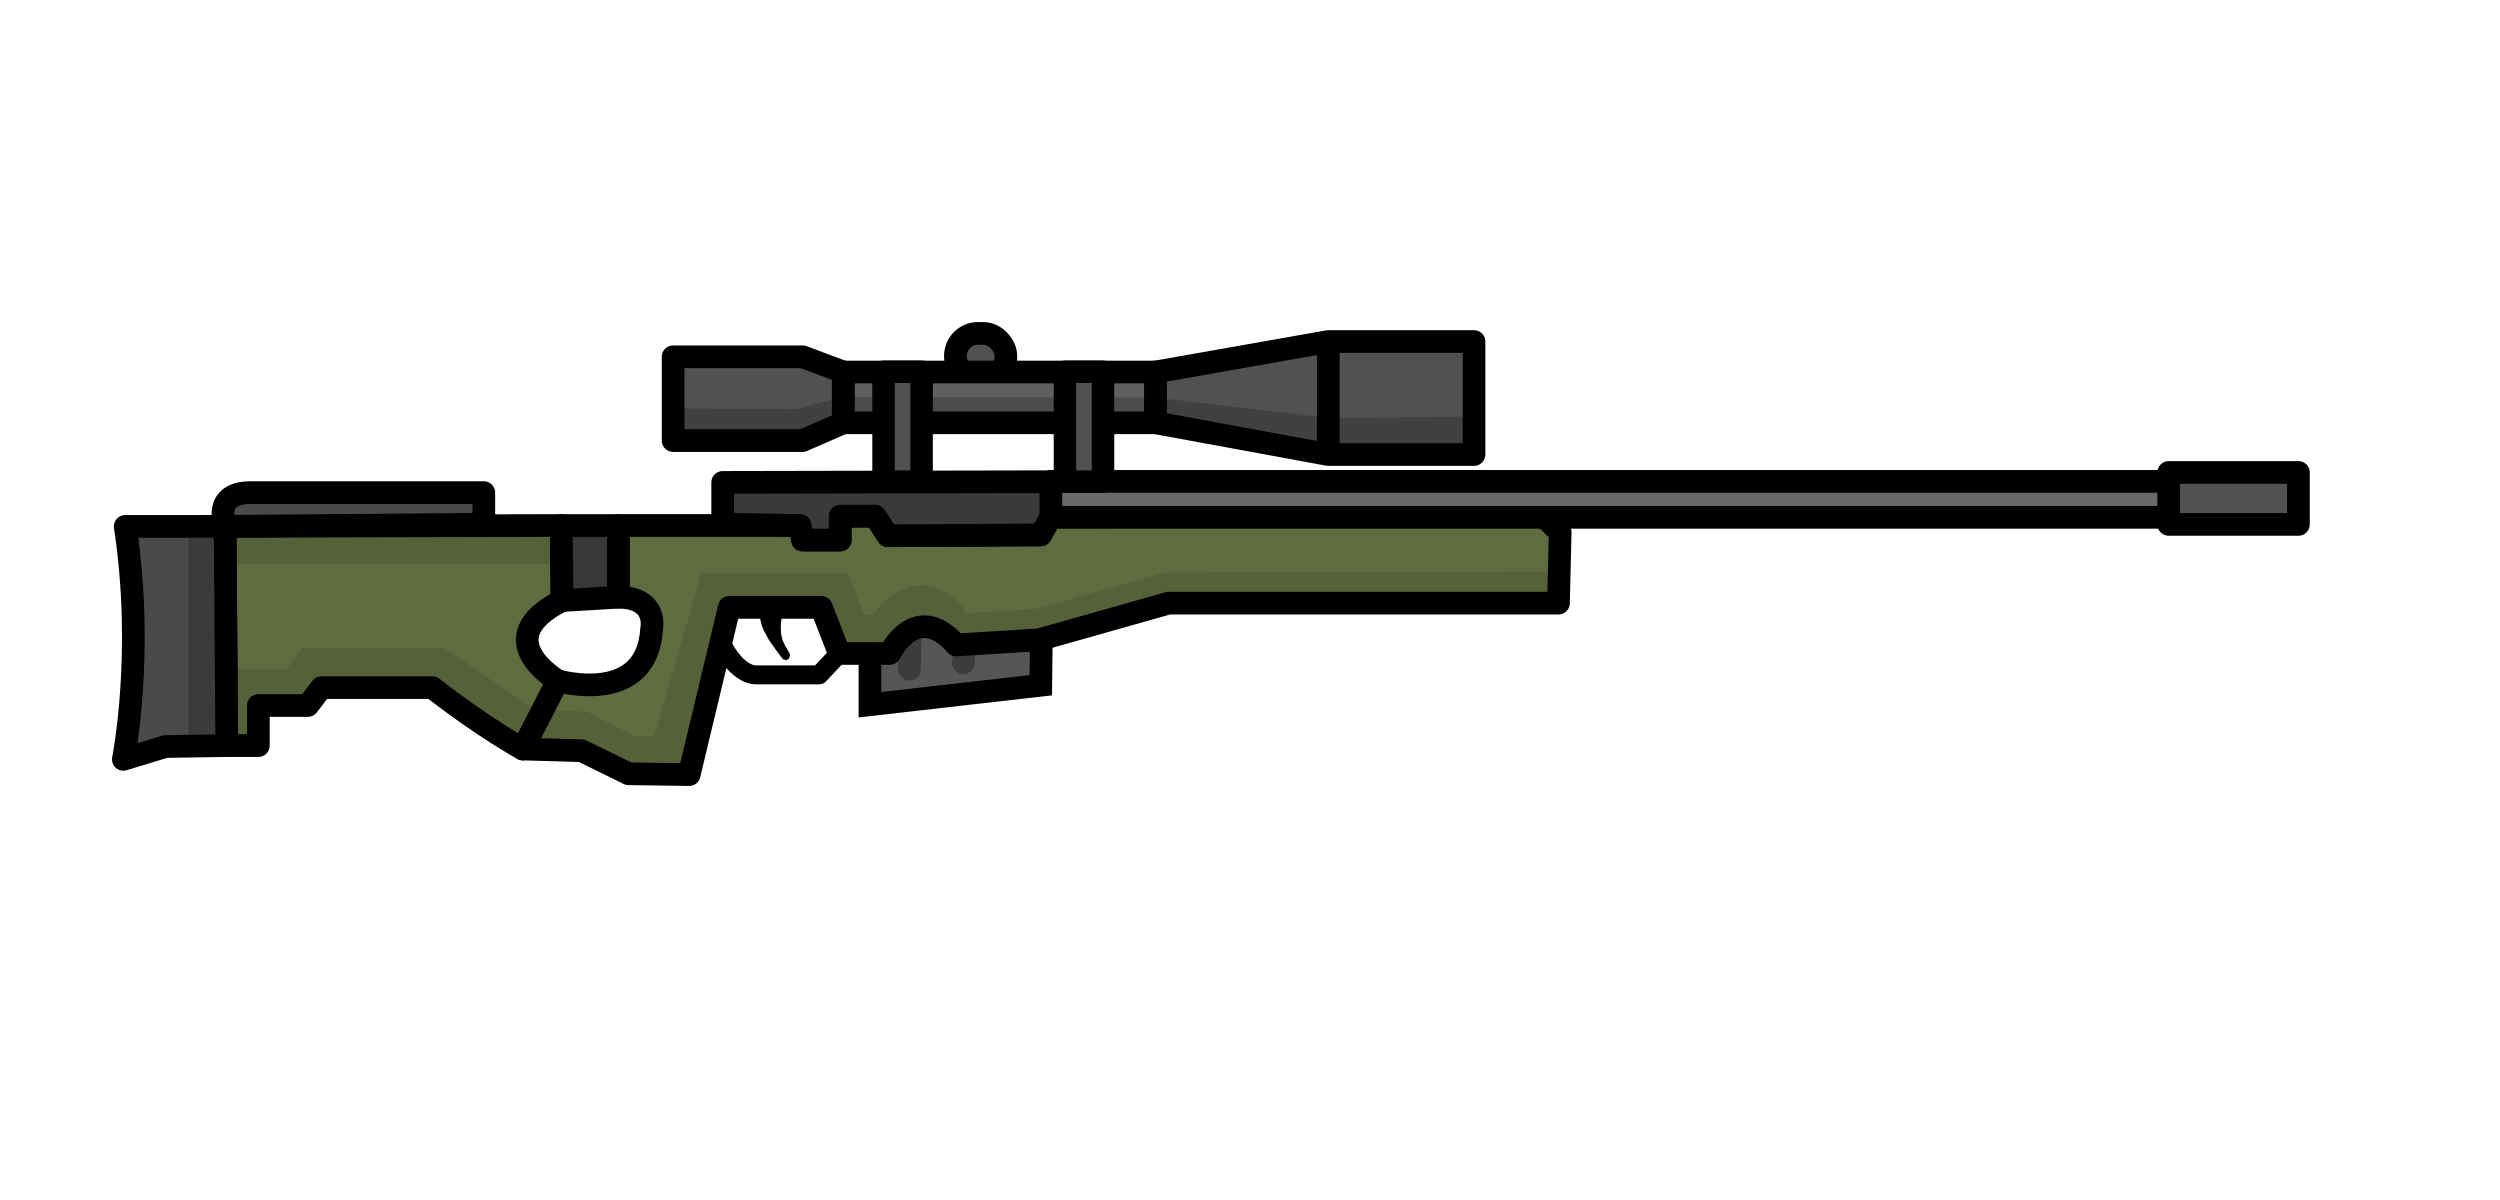 <?xml version="1.0" encoding="UTF-8" standalone="no"?>
<!-- Created with Inkscape (http://www.inkscape.org/) -->

<svg
   width="1250"
   height="600"
   viewBox="0 0 330.729 158.75"
   version="1.1"
   id="svg8"
   inkscape:version="1.1.1 (c3084ef, 2021-09-22)"
   sodipodi:docname="L96A1_loot.svg"
   xmlns:inkscape="http://www.inkscape.org/namespaces/inkscape"
   xmlns:sodipodi="http://sodipodi.sourceforge.net/DTD/sodipodi-0.dtd"
   xmlns:xlink="http://www.w3.org/1999/xlink"
   xmlns="http://www.w3.org/2000/svg"
   xmlns:svg="http://www.w3.org/2000/svg"
   xmlns:rdf="http://www.w3.org/1999/02/22-rdf-syntax-ns#"
   xmlns:cc="http://creativecommons.org/ns#"
   xmlns:dc="http://purl.org/dc/elements/1.1/">
  <defs
     id="defs2">
    <rect
       x="152.26"
       y="-226.438"
       width="944.793"
       height="210.822"
       id="rect2306" />
    <linearGradient
       id="linearGradient6006"
       inkscape:swatch="solid">
      <stop
         style="stop-color:#000000;stop-opacity:1;"
         offset="0"
         id="stop6004" />
    </linearGradient>
    <clipPath
       clipPathUnits="userSpaceOnUse"
       id="clipPath880">
      <use
         x="0"
         y="0"
         xlink:href="#g876"
         id="use882"
         width="100%"
         height="100%" />
    </clipPath>
  </defs>
  <sodipodi:namedview
     id="base"
     pagecolor="#ffffff"
     bordercolor="#666666"
     borderopacity="1.0"
     inkscape:pageopacity="0.0"
     inkscape:pageshadow="2"
     inkscape:zoom="0.50148595"
     inkscape:cx="592.23992"
     inkscape:cy="247.26515"
     inkscape:document-units="mm"
     inkscape:current-layer="layer1"
     showgrid="false"
     inkscape:window-width="1312"
     inkscape:window-height="726"
     inkscape:window-x="0"
     inkscape:window-y="25"
     inkscape:window-maximized="0"
     units="px"
     inkscape:pagecheckerboard="0" />
  <g
     inkscape:label="Layer 1"
     inkscape:groupmode="layer"
     id="layer1"
     transform="translate(0,-138.25)">
    <g
       id="g878"
       clip-path="url(#clipPath880)">
      <g
         inkscape:label="Clip"
         id="g876" />
    </g>
    <rect
       style="fill:#515151;fill-opacity:1;fill-rule:evenodd;stroke:#000000;stroke-width:3;stroke-linecap:round;stroke-linejoin:round;stroke-miterlimit:4;stroke-dasharray:none;stroke-opacity:1;paint-order:markers fill stroke"
       id="rect5214"
       width="6.675"
       height="6.079"
       x="126.393"
       y="182.356"
       ry="2.98" />
    <path
       style="fill:#565656;fill-opacity:1;stroke:#000000;stroke-width:3;stroke-linecap:butt;stroke-linejoin:miter;stroke-miterlimit:4;stroke-dasharray:none;stroke-opacity:1"
       d="m 115.086,224.968 v 6.51 l 22.601,-2.579 0.123,-11.177 -22.723,1.105 z"
       id="path937" />
    <path
       style="fill:#5f6c40;fill-opacity:1;stroke:#000000;stroke-width:3;stroke-linecap:butt;stroke-linejoin:round;stroke-miterlimit:4;stroke-dasharray:none;stroke-opacity:1"
       d="m 30.002,236.887 -0.226,-29.004 44.466,-0.113 0.113,9.931 c -10.017,5.075 -0.564,10.609 -0.564,10.609 l -4.627,9.029 c 0,0 -5.358,-2.934 -11.963,-8.126 l -14.671,1e-5 -1.806,2.37 -6.546,1e-5 v 5.304 z"
       id="path1097"
       sodipodi:nodetypes="cccccccccccc" />
    <path
       style="fill:#5f6c40;fill-opacity:1;stroke:#000000;stroke-width:3;stroke-linecap:butt;stroke-linejoin:round;stroke-miterlimit:4;stroke-dasharray:none;stroke-opacity:1"
       d="m 69.164,237.339 7.787,0.226 6.207,3.047 8.013,0.113 5.304,-22.12 h 12.189 l 2.37,6.094 h 6.659 c 0,0 3.478,-7.147 8.803,-1.129 l 10.947,-0.677 17.154,-4.853 h 51.576 l 0.226,-9.367 -2.37,-2.257 -65.006,0.226 -1.354,2.37 -20.201,0.113 -1.693,-2.596 h -4.627 v 3.16 h -4.966 l -0.339,-1.919 H 81.804 v 9.48 c 5.304,0.071 4.401,4.176 4.401,4.176 -0.594,10.315 -12.414,6.884 -12.414,6.884 z"
       id="path2422"
       sodipodi:nodetypes="ccccccccccccccccccccccccccc" />
    <path
       style="fill:#383838;fill-opacity:1;stroke:#000000;stroke-width:3;stroke-linecap:butt;stroke-linejoin:round;stroke-miterlimit:4;stroke-dasharray:none;stroke-opacity:1"
       d="m 74.355,217.702 7.449,-0.451 v -9.48 l -7.561,1.1e-4 z"
       id="path3611" />
    <path
       style="fill:none;stroke:#000000;stroke-width:3;stroke-linecap:round;stroke-linejoin:miter;stroke-miterlimit:4;stroke-dasharray:none;stroke-opacity:0.3"
       d="m 120.433,221.769 -0.111,5.011"
       id="path1368" />
    <path
       style="fill:none;stroke:#000000;stroke-width:3;stroke-linecap:round;stroke-linejoin:miter;stroke-miterlimit:4;stroke-dasharray:none;stroke-opacity:0.3"
       d="m 127.557,224.109 -0.111,1.809"
       id="path1368-4" />
    <path
       style="fill:none;stroke:#000000;stroke-width:2.5;stroke-linecap:butt;stroke-linejoin:round;stroke-miterlimit:4;stroke-dasharray:none;stroke-opacity:1"
       d="m 95.347,223.191 c 2.253,4.589 4.673,4.339 4.673,4.339 h 8.344 l 2.67,-2.831"
       id="path1637" />
    <path
       style="fill:#000000;fill-opacity:1;stroke:#000000;stroke-width:0.322;stroke-linecap:butt;stroke-linejoin:miter;stroke-miterlimit:4;stroke-dasharray:none;stroke-opacity:1"
       d="m 100.595,219.57 0.338,1.386 0.25,0.622 0.679,1.256 0.851,1.206 0.967,1.286 0.331,0.088 0.2,-0.115 0.141,-0.325 -0.067,-0.271 -0.573,-0.958 -0.334,-0.737 -0.204,-0.844 -0.049,-1.046 0.074,-0.905 0.773,-1.631 -4.208,-0.066 z"
       id="path1243" />
    <path
       style="fill:#4a4a4a;fill-opacity:1;stroke:#000000;stroke-width:3;stroke-linecap:round;stroke-linejoin:round;stroke-miterlimit:4;stroke-dasharray:none;stroke-opacity:1"
       d="m 30.002,236.887 -8.103,0.122 -5.581,1.699 c 0,0 2.808,-14.033 0.243,-30.817 l 13.215,-0.008 z"
       id="path2159"
       sodipodi:nodetypes="cccccc" />
    <path
       style="fill:#4a4a4a;fill-opacity:1;stroke:#000000;stroke-width:3;stroke-linecap:butt;stroke-linejoin:round;stroke-miterlimit:4;stroke-dasharray:none;stroke-opacity:1"
       d="m 64.005,207.6 v -4.187 l -30.838,10e-4 c -5.147,1.7e-4 -3.391,4.469 -3.391,4.469 z"
       id="path3092"
       sodipodi:nodetypes="ccscc" />
    <rect
       style="fill:#696969;fill-opacity:1;fill-rule:evenodd;stroke:#000000;stroke-width:3;stroke-linecap:round;stroke-linejoin:round;stroke-miterlimit:4;stroke-dasharray:none;stroke-opacity:1;paint-order:markers fill stroke"
       id="rect3492"
       width="152.088"
       height="4.755"
       x="138.979"
       y="201.931" />
    <path
       style="fill:#3a3a3a;fill-opacity:1;stroke:#000000;stroke-width:3;stroke-linecap:butt;stroke-linejoin:round;stroke-miterlimit:4;stroke-dasharray:none;stroke-opacity:1"
       d="m 137.668,209.012 1.354,-2.37 v -4.667 l -43.416,0.091 -2.77e-4,5.517 10.236,0.188 0.339,1.919 h 4.966 v -3.16 h 4.627 l 1.693,2.596 z"
       id="path3593"
       sodipodi:nodetypes="cccccccccccc" />
    <rect
       style="fill:#5f5f5f;fill-opacity:1;fill-rule:evenodd;stroke:#000000;stroke-width:3;stroke-linecap:round;stroke-linejoin:round;stroke-miterlimit:4;stroke-dasharray:none;stroke-opacity:1;paint-order:markers fill stroke"
       id="rect4354"
       width="41.319"
       height="6.719"
       x="111.554"
       y="187.464" />
    <path
       style="fill:#515151;fill-opacity:1;stroke:#000000;stroke-width:3;stroke-linecap:butt;stroke-linejoin:round;stroke-miterlimit:4;stroke-dasharray:none;stroke-opacity:1"
       d="m 111.554,194.182 -5.375,2.351 H 89.046 V 185.448 H 106.179 l 5.375,2.016 z"
       id="path4501" />
    <path
       style="fill:#515151;fill-opacity:1;stroke:#000000;stroke-width:3;stroke-linecap:butt;stroke-linejoin:round;stroke-miterlimit:4;stroke-dasharray:none;stroke-opacity:1"
       d="m 152.873,194.182 22.843,4.199 H 195 v -14.949 h -19.284 l -22.843,4.031 z"
       id="path4864"
       sodipodi:nodetypes="ccccccc" />
    <path
       style="fill:none;stroke:#000000;stroke-width:3;stroke-linecap:butt;stroke-linejoin:miter;stroke-miterlimit:4;stroke-dasharray:none;stroke-opacity:1"
       d="m 175.716,198.382 v -14.949"
       id="path5077" />
    <rect
       style="fill:#515151;fill-opacity:1;fill-rule:evenodd;stroke:#000000;stroke-width:3;stroke-linecap:round;stroke-linejoin:round;stroke-miterlimit:4;stroke-dasharray:none;stroke-opacity:1;paint-order:markers fill stroke"
       id="rect5524"
       width="17.163"
       height="6.874"
       x="286.9"
       y="200.75" />
    <path
       style="fill:#000000;fill-opacity:0.2;stroke:#000000;stroke-width:0;stroke-linecap:butt;stroke-linejoin:miter;stroke-miterlimit:4;stroke-dasharray:none;stroke-opacity:1"
       d="M 89.046,196.534 H 106.179 l 5.375,-2.351 h 41.319 l 22.843,4.199 H 195 v -5.009 l -19.199,0.168 -22.821,-2.685 -41.53,-0.084 -6.125,1.594 -16.444,-0.084 z"
       id="path5657"
       sodipodi:nodetypes="ccccccccccccc" />
    <rect
       style="fill:#515151;fill-opacity:1;fill-rule:evenodd;stroke:#000000;stroke-width:2.971;stroke-linecap:round;stroke-linejoin:round;stroke-miterlimit:4;stroke-dasharray:none;stroke-opacity:1;paint-order:markers fill stroke"
       id="rect5318"
       width="5.036"
       height="14.529"
       x="116.885"
       y="187.435"
       ry="0" />
    <rect
       style="fill:#515151;fill-opacity:1;fill-rule:evenodd;stroke:#000000;stroke-width:2.971;stroke-linecap:round;stroke-linejoin:round;stroke-miterlimit:4;stroke-dasharray:none;stroke-opacity:1;paint-order:markers fill stroke"
       id="rect5318-5"
       width="5.036"
       height="14.529"
       x="140.885"
       y="187.435"
       ry="0" />
    <rect
       style="fill:#000000;fill-opacity:0.2;fill-rule:evenodd;stroke:#000000;stroke-width:0;stroke-linecap:round;stroke-linejoin:round;stroke-miterlimit:4;stroke-dasharray:none;stroke-opacity:1;paint-order:markers fill stroke"
       id="rect5893"
       width="4.844"
       height="28.773"
       x="24.933"
       y="207.883" />
    <path
       style="fill:#000000;fill-opacity:0.1;stroke:#000000;stroke-width:0;stroke-linecap:butt;stroke-linejoin:miter;stroke-miterlimit:4;stroke-dasharray:none;stroke-opacity:1"
       d="m 34.178,236.887 -4.176,2.6e-4 -0.03,-10.121 h 7.993 l 1.982,-2.84 18.826,0.066 12.154,8.191 6.738,0.198 6.275,3.237 2.576,0.066 6.275,-21.667 19.487,0.066 1.94,5.418 1.292,0.066 c 0,0 2.429,-3.861 6.344,-3.864 3.915,-0.003 6.046,3.662 6.046,3.662 l 9.027,-0.554 17.245,-4.812 52.075,-0.128 -0.077,4.168 h -51.576 l -17.154,4.853 -9.885,1.216 -5.403,-3.254 -4.462,3.843 h -6.659 l -2.37,-6.094 H 96.475 l -5.304,22.12 -9.383,-0.282 -10.645,-3.704 -5.961,-0.766 -8.814,-7.239 -13.838,0.48 -1.806,2.37 h -6.546 z"
       id="path5928"
       sodipodi:nodetypes="cccccccccccccczcccccccccccccccccccccc" />
    <rect
       style="fill:#000000;fill-opacity:0.1;fill-rule:evenodd;stroke:#000000;stroke-width:0;stroke-linecap:round;stroke-linejoin:round;stroke-miterlimit:4;stroke-dasharray:none;stroke-opacity:1;paint-order:markers fill stroke"
       id="rect6315"
       width="44.168"
       height="4.988"
       x="29.777"
       y="207.883" />
  </g>
</svg>
